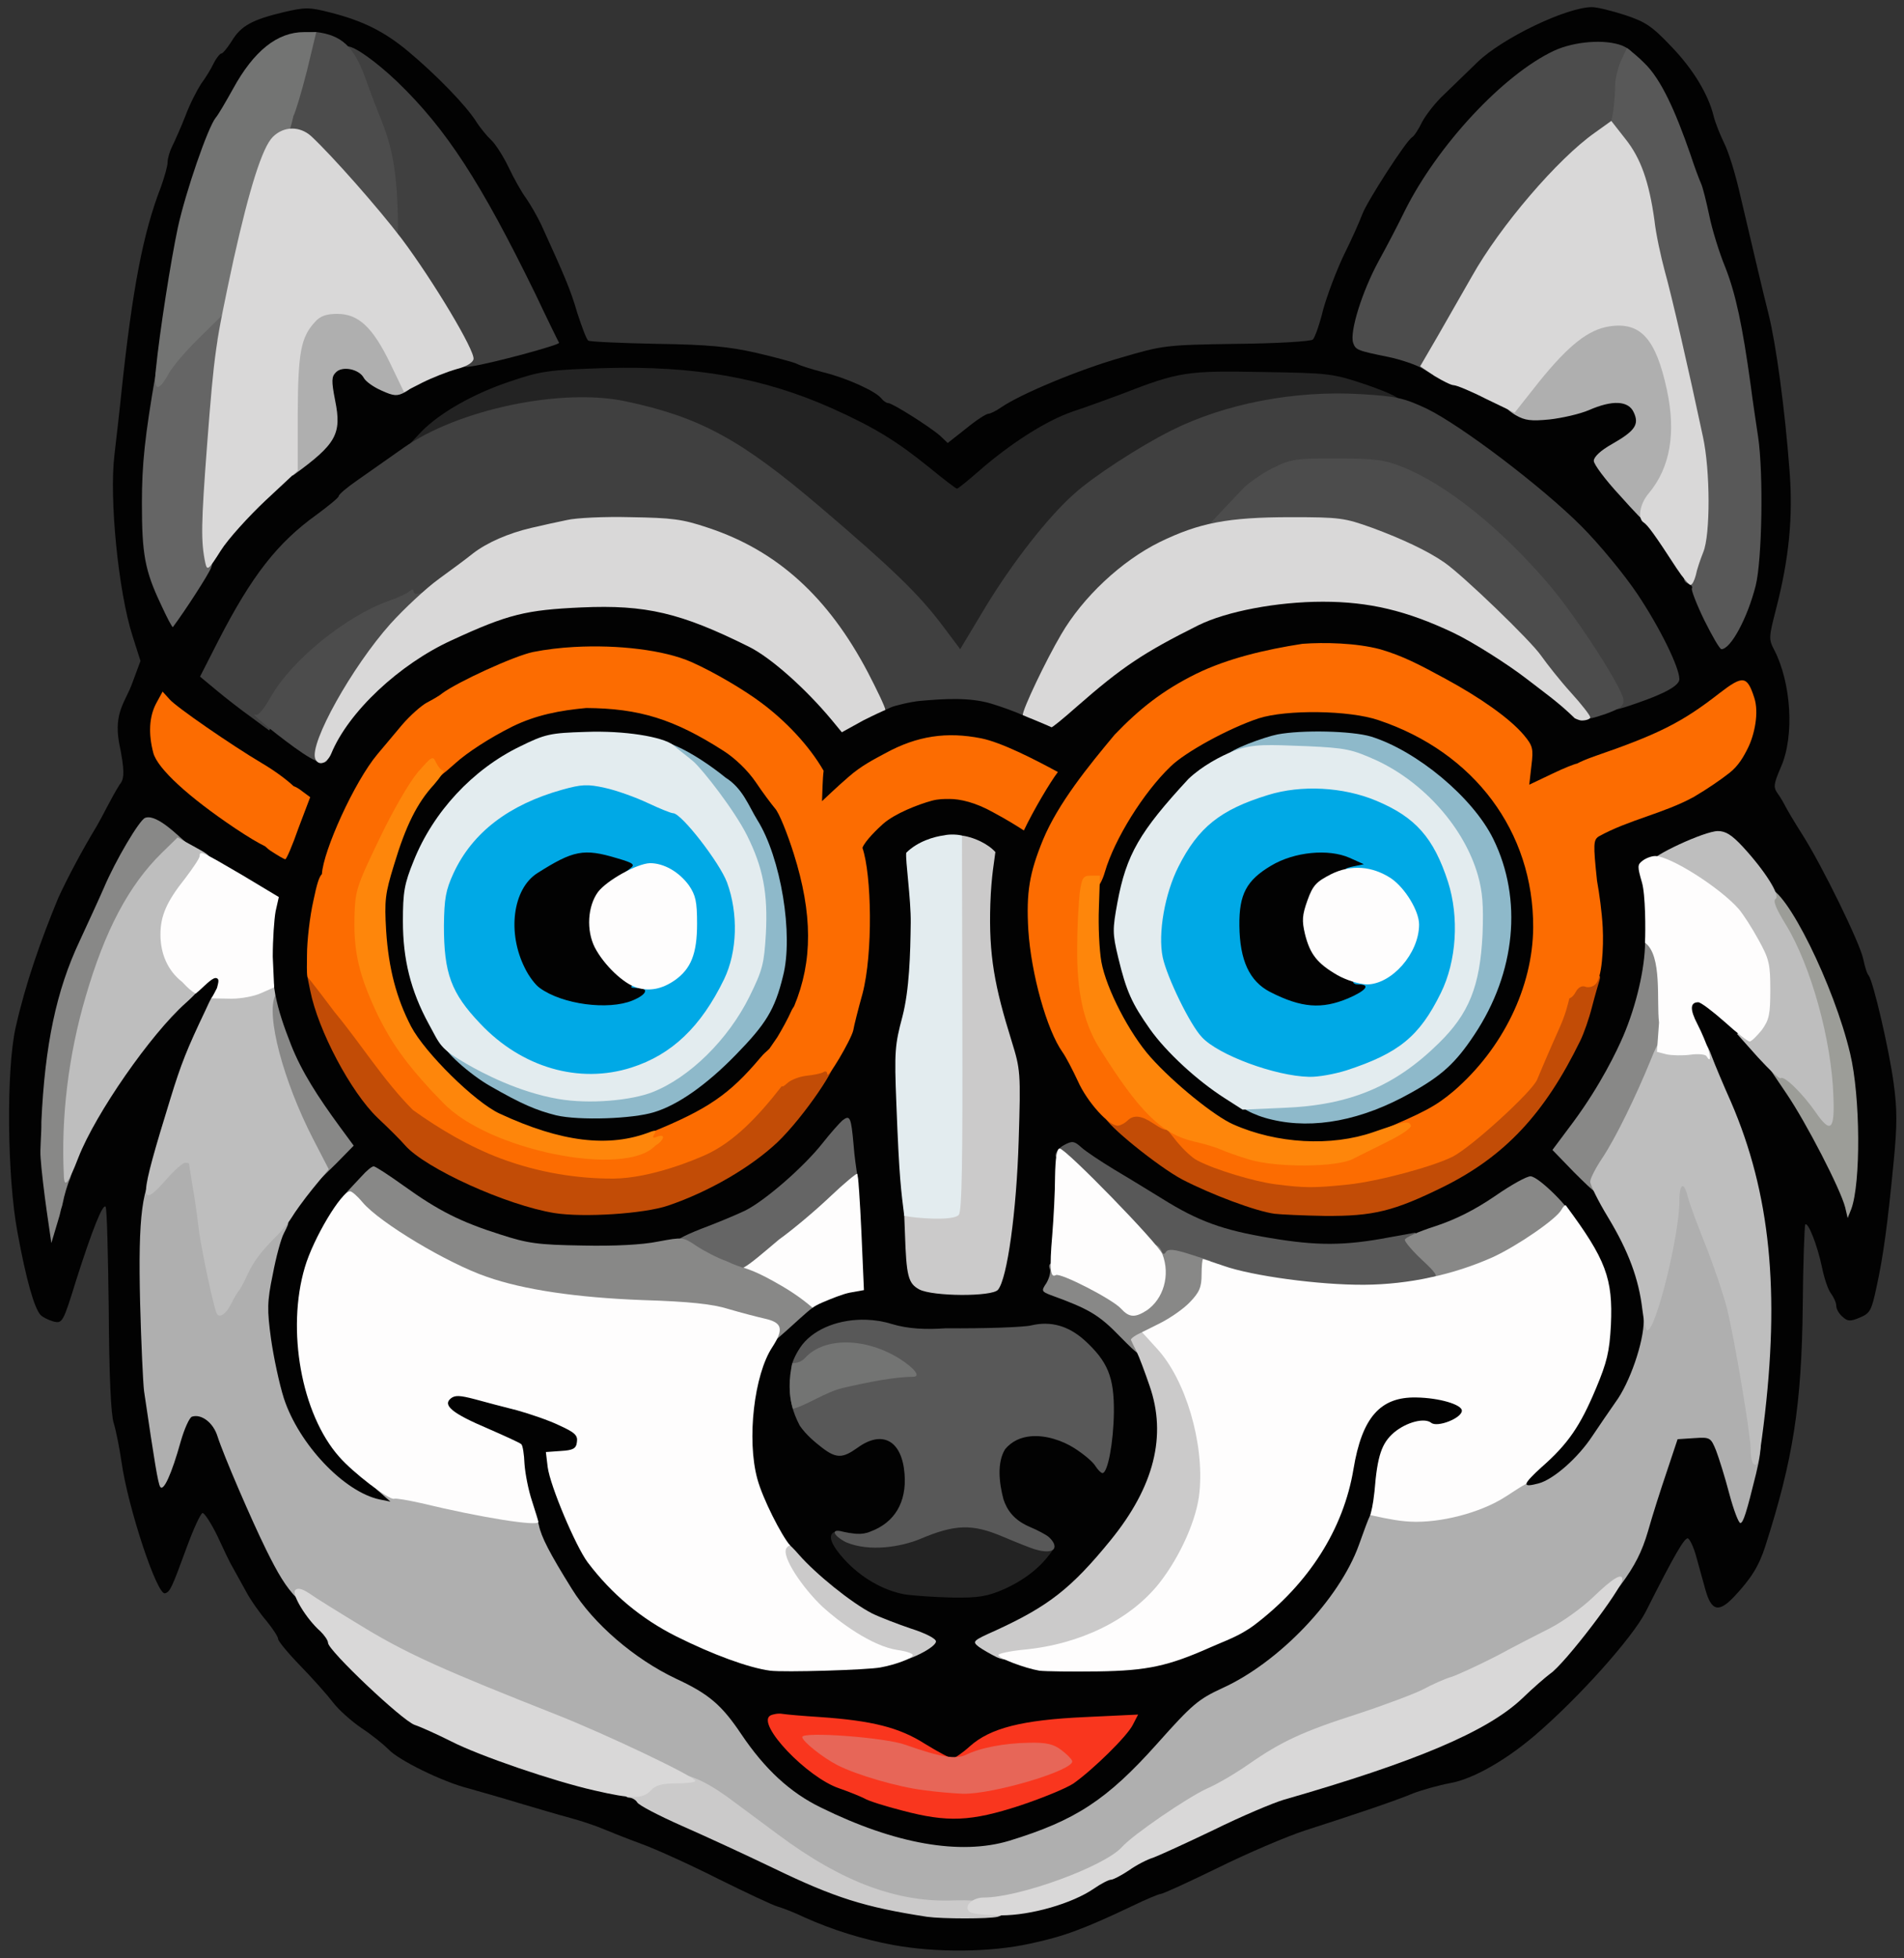 <?xml version="1.0" encoding="UTF-8" standalone="no"?>
<svg class="img-fluid" width="534" height="549" viewBox="0 0 5340 5490" version="1.1" xmlns="http://www.w3.org/2000/svg">
  <rect x="0" y="0" width="5340" height="5490" fill="#333333" stroke="none"/>
  <path style="fill:#020202" id="black"
    d="m 4465,20 c -71,0 -252,87.004 -321,154.004 -29,28 -71,68.996 -94,90.996 -23,21 -50,55.996 -61,75.996 -10,21 -23,41.004 -29,44.004 -17,11 -125,178 -139,215 -7,19 -30,71 -52,115 -21,44 -47,113.008 -58,153.008 -10,41 -23.01,77.984 -29.01,83.984 -5,5 -98.99,11.012 -212.99,12.012 -200,3 -206.99,4.004 -325.99,39.006 -119,34 -281,101.98 -335,138.98 -14,10 -31.02,18.01 -36.02,18.01 -6,0 -33.99,18 -61.99,41 l -51.99,40.99 -21.02,-20 c -27,-24 -133.99,-91.99 -145.99,-91.99 -5,0 -14,-6 -20,-14 -17,-20 -96,-56 -161,-72 -30,-8 -64,-18 -75,-24 -11,-5 -63,-19 -115,-30.996 -75,-17 -134.01,-23 -278.01,-25 -101,-2 -187.99,-6.004 -191.99,-9.004 -5,-3 -18,-38.008 -31,-78.008 -19,-65 -33.99,-99.992 -100.99,-246.992 -12,-25 -31.01,-58 -43.01,-75 -12,-16 -34,-54.992 -49,-86.992 -15,-31 -36.99,-65 -47.99,-75 C 1367.01,383.008 1347,359 1335,340 1307,296 1225,211 1146,145 1078,88 1017,58 925.996,35 c -58,-15 -70,-14.996 -130,-0.996 C 707.996,55.004 676,72 650,115 c -12,19 -25.004,35 -29.004,35 -4,0 -13.992,12.008 -21.992,28.008 -7,15 -23,40.992 -35,56.992 -11,17 -32.004,57 -44.004,90 -13,33 -29.992,71 -36.992,85 -7,14 -13.008,34 -13.008,45 0,11 -9.004,42 -19.004,70 -50,129 -79.996,286 -110.996,580 -5,50 -14.004,126 -19.004,170 -15,123 10.996,385 50.996,509 l 22.012,69.01 -23.008,61.99 c -18,51 -52.198,81.02 -37.162,166.76 16.419,79.13 15.162,102.24 2.162,117.24 -25.961,41.25 -46.513,86.53 -66.992,121 -39.768,65.65 -80.733,143.25 -105.538,197.34 C 114.348,2636 72.044,2755.96 44.004,2880 c -27,119 -24,421 5,575 24,131 47,212.99 65,231.99 6,6 21.996,14.01 35.996,18.01 25,6 27.004,3.01 64.004,-116.99 45,-141 73.992,-213 81.992,-205 4,3 7.004,132.98 9.004,288.98 1,183 6.004,295.01 14.004,318.01 6,19 15.992,69 21.992,110 18,127 100.012,374.99 122.012,366.99 14,-4 19,-14.99 60,-126.99 19,-52 39,-96.01 45,-98.01 5,-1 23.992,28 41.992,65 17,37 36.008,77.01 43.008,88.01 6,11 21.996,40 35.996,65 13,25 39.988,63 57.988,84 18,22 33.008,45 33.008,51 0,6 28.008,40 63.008,76 34,35 74.996,81.01 90.996,102.01 16,21 52,52.99 79.996,71.99 29,19 62,46 76,60 28,30 152,91 224,109 28,8 92,26 141,41 50,15 115,33.99 145,41.99 30,8 71,22 90,30 19,8 69,28.01 110,43.01 41,15 138,59.01 215,98.01 77,38 151,72.99 165,76.99 14,4 48,17 75,30 80,36 164,62.01 250,78.01 120,22 273,20.99 385,-4.01 94,-20 150,-41 285,-105 39,-19 75,-34 80,-34 6,0 78,-33.01 160,-73.01 83,-41 193,-88 245,-105 146,-47 250.01,-81.98 303.01,-103.98 26,-10 73,-23.01 105,-29.01 62,-11 153.99,-63 235.99,-133 123,-105 275,-274.99 312,-347.99 81,-161 109,-208 118,-205 5,2 15.99,24 22.99,50 7,26 19.02,67.98 26.02,93.98 17,60 37,65 80,20 48,-51 69.99,-85.99 87.99,-141.99 78,-243 102,-396.01 105,-673.01 1,-123 5.01,-225.98 7.01,-228.98 8,-8 33.99,58 46.99,120 6,30 17,62.99 25,72.99 8,11 15,26 15,35 0,9 8.01,22.99 18.01,30.99 14,13 21.99,13.01 47.99,2.01 29,-12 33.01,-19.99 47.01,-85.99 19,-86 30.99,-176.02 47.99,-351.02 10,-102 10,-147 0,-220 -13,-96 -57,-283.99 -70,-301.99 -5,-5 -11,-26 -15,-45 -8,-43 -115,-262 -171,-350 -23,-36 -44.01,-72 -48.01,-80 -4,-8 -12.99,-24 -20.99,-35 -13,-18 -12,-26 9,-75 38,-86 29,-235.01 -19,-328.01 -16,-30 -15,-35.98 5,-113.98 37,-143 48,-260.01 38,-388.01 -13,-174 -38,-356 -59,-440 -19,-75 -38,-158 -81,-340 -12,-52 -31,-115 -44,-140 -12,-25 -25,-58 -29,-75 -15,-61 -58.01,-132 -119.01,-195 -53,-56 -72,-69.008 -130,-88.008 C 4519.99,29.992 4479,20 4465,20 Z" />
  <g id="glasses">
    <path style="fill:#c24c06" id="glassesDarkerPartLeft"
      d="m 1555,3401 c -135,-22 -362,-125 -419,-190 -11,-13 -46,-48 -77,-77 -75,-72 -167,-245 -189,-357 l -8,-39 32,6 c 95,20 87,13 101,83 4,18 12,36 19,40 7,5 25,26 39,48 55,87 126,168 174,198 28,18 77,50 109,71 75,50 132,65 269,72 136,7 280,-13 351,-49 66,-33 151,-105 197,-165 36,-48 41,-51 106,-63 37,-6 73,-10 80,-8 20,7 -85,161 -158,231 -74,70 -192,139 -307,178 -67,23 -237,34 -319,21 z" />
    <path style="fill:#c24c06" id="glassesDarkerPartRight"
      d="m 3575,3403 c -53,-7 -178,-54 -259,-96 -68,-36 -216,-156 -216,-175 0,-13 55,-32 93,-32 45,0 117,39 141,75 22,34 51,51 135,80 144,51 289,50 457,0 119,-37 131,-43 244,-141 86,-75 101,-92 123,-147 14,-34 43,-101 66,-149 l 40,-88 h 46 c 40,0 46,2 41,18 -3,10 -13,44 -21,75 -8,32 -23,75 -33,95 -100,205 -212,324 -383,409 -140,69 -197,83 -334,82 -60,-1 -123,-4 -140,-6 z" />
    <path style="fill:#fc6c01" id="glassesMainRight"
      d="m 3653.01,1805 c -105.57,16.34 -209.91,41.09 -298.01,84 -94.76,46.92 -159.25,98.4 -229,171 -72.35,86.73 -158.33,191.88 -201,295 -38,93 -47,146.99 -41,251.99 8,124 52,281.01 96,343.01 10,14 29.01,51 43.01,81 26,59 88.99,128 112.99,125 8,-1 19.99,-8.01 25.99,-14.01 17,-17 39.01,-14.99 73.01,8.01 21.68,14.26 32.66,19.4 38.61,17.01 L 3300,3200 c 18,22 44,47 59,54 50,26 157,58 216,66 85,11 109,11 206,1 85,-9 237,-49.99 293,-77.99 53,-27 223,-182.02 237,-216.02 7,-17 33.99,-80.99 60.99,-140.99 19.9,-44.61 23.5,-64.14 29.51,-87.15 6.08,-1.6 12.49,-7.76 18.5,-18.85 6,-11 16,-17 25,-14 9,4 22,1 29,-6 19,-15 23.95,-104.35 21,-160 -2.34,-44.1 -9.57,-94.86 -16,-131 -11,-104 -10,-114 5,-124 83.54,-46.48 182.4,-64.4 267,-111 38.05,-22.48 73.96,-47.03 99.65,-67.2 25.61,-20.11 40.33,-46.55 52.42,-71.3 17.31,-35.44 30.93,-97.5 16.93,-139.5 -20,-62 -31.99,-62.99 -96.99,-12.99 -105,82 -170.01,114.99 -353.01,177.99 -22.4,8.09 -36.45,14.11 -46.99,19.82 -6.33,0.68 -36.97,12.64 -71.02,29.18 l -62.99,30 6,-53.01 c 6,-48 4,-55.99 -21,-85.99 -40.54,-48.22 -125.87,-106.82 -218,-156.83 -76.36,-41.46 -120.68,-64.9 -184.75,-83.77 -67.92,-18.11 -157.93,-19.88 -218.24,-15.4 z m 43.49,191.62 c 64,0.88 128.5,8.38 169.5,22.38 269,90 435,313 434,581 -1,167 -85.01,340 -223.01,459 -50,42 -80.99,59 -216.99,116 -36,15 -78.01,33.99 -93.01,41.99 -62,33 -216,23.02 -300,-18.98 -32,-16 -126.99,-38.01 -162.99,-38.01 h -25.33 c 0.73,-3.24 1.33,-6.67 1.33,-11.99 0,-12 -15,-38.01 -34,-58.01 -40,-40 -92,-112 -135,-185 -43.99,-75.66 -55.79,-138.52 -60.82,-339.73 6.45,-4.26 9.82,-12.52 9.82,-35.27 0,-26 5.01,-40 13.01,-40 7,0 18.99,-21 25.99,-46 27,-92 108.01,-222 184.01,-295 42,-41 162.99,-107 246.99,-135 39,-12.5 102.5,-18.25 166.5,-17.38 z" />
    <path style="fill:#fc6c01" id="glassesMainLeft"
      d="m 1611.21,1813.81 c -40.45,2.25 -79.96,6.95 -116.21,14.2 -53,11 -212,83.99 -255,115.99 -8,7 -28.01,18 -43.01,26 -15,8 -47,36.01 -70,63.01 -23,28 -53.99,63.99 -67.99,80.99 -65.561,77.98 -152.643,272 -156.109,336.49 -8.118,8.06 -14.1,27.67 -23.887,74.51 -10,44 -18.008,113.01 -18.008,153.01 -0.297,23.79 -0.81,50.41 0.999,59.96 34.253,43.23 54.457,70.61 76.364,99.48 75.951,91.56 135.701,190.03 219.651,274.54 74.77,53.58 159.48,103.48 246.45,136.07 106.79,40.02 216.97,56.75 316.29,56.34 106.21,-1.16 232.19,-54.14 264.29,-69.36 73.14,-35.05 138.32,-100.86 207.66,-189.98 2.43,2.6 7.06,-0.77 16.34,-9.02 10,-9 33.99,-18 52.99,-20 19,-2 40.01,-6 47.01,-10 6,-4 11,-2 11,5 0,18 66.01,-94 73.01,-122 2,-13 13.99,-60 25.99,-103 29.76,-113.24 25.67,-334.73 -0.23,-409.01 7.2,-19.73 45.13,-55.91 58.17,-67.32 33,-29 97.85,-54.21 136.07,-64.67 18.53,-5.07 34.94,-5.03 50,-5 30,0 72.53,9.53 122.53,37.53 39,21 62.32,35.5 86,50.78 27.22,-57 72.72,-133.91 95.41,-163.88 -64.83,-35.22 -158.16,-83.08 -214.96,-94.43 -96.96,-19.25 -179.12,-6.83 -266.6,40.41 -36.17,19.53 -69.85,36.46 -104.87,67.17 -35,30 -70.54,64.65 -75.07,68.59 0.93,-21.43 1.58,-65.07 4.55,-85.17 -41.36,-71.81 -107.55,-140.63 -174.53,-190.42 -43.65,-33.19 -130.55,-85.38 -196.47,-114.58 -76.5,-33.75 -206.43,-48.94 -327.79,-42.19 z M 1644,1985 c 149,1 246,31 385,120 33,21 68,54.99 90,86.99 20,30 45,63 55,75 11,12 34,69.02 52,126.02 53.41,169.16 53.57,302.03 1.3,427.81 -2.44,4.43 -4.7,6.61 -7.3,12.19 -10,23 -29,57 -40,75 l -21.95,31.93 v 0.1 c -10.07,10.25 -13.68,11.01 -26.02,26 -86,102 -146.98,144 -303.98,208 -121.91,73.42 -388.61,-14.29 -558.05,-85.04 -18.46,-7.71 -8.99,-40 -26.99,-59 -128,-128 -213.02,-301 -216.02,-435 -1,-68 2.01,-77 63.01,-206 64,-134 103.99,-199 121.99,-199 6,0 35,-23 65,-50 33,-30 96,-71.01 160,-103.01 66.48,-32.55 133.35,-45.2 207.01,-51.99 z" />
    <path style="fill:#fc6c01" id="glassesTempleLeft"
      d="M 455.996 1939 L 438.008 1971.99 C 418.008 2009.99 416 2058 430 2111 C 442 2155 528.004 2233.99 659.004 2321.99 C 696.12 2346.74 724.581 2363.65 743.477 2372.71 C 749.03 2378.1 755.605 2383.48 763.008 2388.01 C 780.008 2399.01 797 2409 800 2409 C 803 2410 819.992 2370.99 836.992 2321.99 L 870 2235 L 846.992 2218.01 C 838.636 2211.32 830.595 2206.77 823.223 2203.93 C 803.739 2185.77 771.539 2161.59 735 2140 C 649 2089 493.996 1982 475.996 1961 L 455.996 1939 z " />
    <path style="fill:#fe860b" id="glassesReflectionRight"
      d="m 3504,3251 c -33,-10 -69,-23 -80,-28 -10,-5 -45,-16 -77,-23 -89,-21 -152,-83 -264,-262 -44,-71 -63,-157 -62,-280 0,-57 4,-125 7,-153 6,-45 10,-50 32,-50 h 25 l -3,90 c -2,50 1,118 7,152 14,76 79,201 138,267 65,73 179,165 231,188 123,55 276,63 394,22 87,-30 100,-33 105,-18 2,6 -27,26 -64,44 -37,19 -81,40 -98,49 -46,24 -214,25 -291,2 z" />
    <path style="fill:#fe860b" id="glassesReflectionLeft"
      d="m 1243,3092 -32,-33 c -73,-79 -113,-135 -151,-212 -52,-109 -68,-175 -66,-273 2,-77 5,-87 69,-220 38,-80 84,-159 108,-188 41,-47 43,-48 52,-28 6,12 14,22 20,22 5,0 -7,18 -26,40 -47,51 -79,115 -112,225 -25,81 -27,99 -22,185 7,106 29,189 70,268 39,74 179,212 248,244 172,80 307,97 424,51 14,-5 16,-3 10,7 -6,10 -4,12 8,7 25,-10 20,10 -5,25 -86.32,90.85 -469.3,12.49 -595,-120 z" />
  </g>
  <g id="nose">
    <path style="fill:#232323" id="noseMainPartShadow"
      d="m 2537,4470 c -60,-11 -123,-47 -170,-99 -36,-40 -45,-65 -29,-75 4,-3 39,0 78,6 65,10 72,9 134,-17 47,-21 87,-29 145,-33 73,-3 86,-1 148,27 38,17 76,31 84,31 11,0 35.61,23.96 27.61,32.96 -24.74,36.71 -63.78,78.4 -137.61,112.04 -48,21 -72,25 -145,24 -48,-1 -108,-5 -135,-9 z" />
    <path style="fill:#585858" id="noseMainPart"
      d="m 2429.02,3700.12 c -72.32,-2.3 -142.27,23.38 -179.02,69.88 -16,21 -29.97,50 -30,64 -0.1,30.6 -20.16,81.03 23.01,162.99 17.81,26.19 44.35,47.74 62.82,62.01 41.34,31.95 59.32,28.2 99.17,0 70,-51 124.99,-19.99 131.99,74.01 6,79 -27.99,135.99 -95.99,160.99 -24.26,10.68 -51.98,6.3 -77.99,0 -34,-9 -27,11 10,30 66.33,27.84 154.65,12.53 206.99,-9 99,-42 146.99,-42.99 231.99,-6.99 40,17 79.85,32.48 88.01,35 32.85,10.13 50.75,7.42 55.93,-1.29 4.73,-7.97 -1.15,-20.94 -15.93,-33.71 -3.86,-3.33 -25,-16.01 -56,-29.01 -39.9,-18.06 -59.56,-44.65 -69.65,-75.4 -12.48,-47.05 -18.43,-103.41 4.65,-140.59 18.97,-22.83 44.31,-33.54 71.36,-36.1 42.72,-4.04 89.71,12.21 122.65,33.09 25,16 51.98,38 58.98,50 7,11 16,20 20,20 15,0 31.01,-87 32.01,-170 1,-99 -17,-143.01 -83,-203.01 -45,-40 -94.01,-53.99 -149.01,-40.99 -20,5 -127.98,9 -238.98,8 -56.02,4.01 -106.43,1.88 -152.01,-12.01 -23.5,-7.25 -47.87,-11.11 -71.98,-11.87 z" />
    <path style="fill:#737473" id="noseHighlight"
      d="m 2222.08,3822.23 c 14.64,-1.56 24.92,-3.23 36.92,-16.23 54,-58 170,-56 265,4 42,27 59,50 37,50 -49.99,0 -127.45,15.07 -197.93,31.56 -46.74,10.93 -98.74,47.32 -139.31,58.42 -11.81,-39.18 -12.08,-83.96 -1.68,-127.75 z" />
  </g>
  <g id="rightEar">
    <path style="fill:#4c4c4c" id="rightEarOuter2"
      d="m 3985,1031 c -16,-9 -57,-23 -90,-30 -89,-18 -93,-20 -100,-40 -10,-31 25,-143 71,-228 25,-45 58,-109 74,-142 92,-184 276,-382 419,-449 57,-26 142,-33 191,-14 81.97,35.926 -6.52,95.025 18.42,143.913 12.09,53.17 -25.75,101.424 -84.42,145.087 -102,76 -248,250 -326,388 -83,147 -140,245 -142,244 0,0 -14,-8 -31,-18 z" />
    <path style="fill:#585858" id="rightEarOuter1"
      d="m 4780,1739 c -22,-45 -37,-85 -35,-89 3,-5 -2,-11 -11,-14 -13,-5 -14,-15 -9,-49 l 22,-332 -108,-465 -130.42,-432.079 c 15,-10 20.42,-74.921 21.42,-120.921 0,-15 7,-44 15,-64 l 17.96,-38.293 c 16.93,12.818 32.11,25.27 48.82,42.145 47,45 87.22,135.148 129.22,256.148 11,34 25,71 30,82 5,11 15,52 23,90 8,39 28,104 45,145 29,74 48,163 71,330 6,47 16,112 21,146 15,102 11,344 -7,416 -23,91 -70,178 -96,178 -5,0 -26,-37 -48,-81 z" />
    <path style="fill:#afafaf" id="rightEarShadow"
      d="m 4543,1389 c -40,-43 -73,-87 -73,-97 0,-11 19,-29 51,-47 65,-37 77,-55 61,-89 -15,-33 -60,-35 -126,-6 -26,11 -75,22 -110,26 -52,5 -69,3 -95,-12 -17,-10 -31,-23 -31,-28 0,-17 111,-155 158,-196 50,-44 93,-60 167,-60 92,0 125,36 157,169 31,132 20,269 -28,333 -13,18 -30,45 -36,61 -7,15 -15,27 -18,26 -3,0 -38,-36 -77,-80 z" />
    <path style="fill:#d9d8d8" id="rightEarInner"
      d="m 4702,1593 c -61,-94 -81,-121 -92,-128 -18,-11 -11,-53 15,-83 59,-71 76,-168 50,-289 -31,-144 -74,-191 -161,-178 -59,9 -114,52 -198,156 l -68,86 -79,-38 c -43,-22 -84,-39 -92,-39 -7,0 -31,-12 -54,-26 l -40,-27 50,-86 c 27,-47 70,-122 95,-166 79,-141 241,-330 345,-403 l 46,-33 40,51 c 43,54 66,120 81,227 4,38 18,102 29,143 19,67 67,276 107,464 21,96 21,276 1,324 -8,20 -18,49 -21,65 -4,15 -10,27 -15,27 -4,0 -22,-21 -39,-47 z" />
  </g>
  <g id="leftEar">
    <path style="fill:#404040" id="leftEarOuter4"
      d="m 1290,1016 c 0,-21 -110,-206 -163,-275 l -42,-54 -6,-116 c -5,-89 -12,-131 -31,-181 -65,-169 -78,-207 -78,-233 0,-15 2,-27 5,-27 20,0 80,43 139,99 138,133 234,281 388,596 34,72 64,133 66,136 3,6 -190,58 -245,66 -25,4 -33,1 -33,-11 z" />
    <path style="fill:#4c4c4c" id="leftEarOuter3"
      d="M 1027,613 C 955,522 813,380 796,380 c -20,0 -22,-57 -3,-85 8,-11 19,-45 26,-76 C 847,86 846.743,94.69 887.366,89.824 958.366,98.824 992,130 1024,217 c 15,43 37,99 47,124 28,70 40,135 44,237 3,90 2,92 -20,92 -15,0 -37,-18 -68,-57 z" />
    <path style="fill:#656565" id="leftEarOuter2"
      d="m 451,1694 c -45,-95 -53,-141 -53,-284 0,-108 8,-186 39,-364 5,-30 22,-56 76,-113 60,-63 74,-73 103,-73 33,0 34,1 34,38 -1,20 -5,57 -10,82 -14,69 -41,425 -39,510 1,41 -3,87 -9,102 -8,20 -72,119 -107,166 -2,2 -17,-27 -34,-64 z" />
    <path style="fill:#737473" id="leftEarOuter1"
      d="m 437,1037 c 11,-109 42,-306 62,-400 22,-100 84,-280 106,-307 7,-8 28,-44 48,-80 C 712,142 778,90 853,90 h 34 l -26,108 c -15,59 -32,116 -38,127 -20.818,96.843 -103.629,280.533 -138,433 -25,115 -40,161 -56,176 l -21,21 7,-35 7,-35 -65,64 c -36,35 -73,79 -83,97 -30,55 -44,51 -37,-9 z" />
    <path style="fill:#afafaf" id="leftEarShadow"
      d="m 805,1243 c -9,-114 -1,-264 16,-313 23,-67 44,-80 125,-80 64,0 76,3 104,26 30,26 110,169 110,197 0,8 -11,20 -25,27 -21,11 -30,11 -65,-5 -23,-10 -45,-26 -50,-36 -13,-24 -60,-34 -78,-15 -12,12 -13,23 -2,79 19,94 3,122 -117,209 -8,7 -13,-18 -18,-89 z" />
    <path style="fill:#d9d8d8" id="leftEarInner"
      d="m 576,1579 c -13,-61 -12,-110 5,-334 20,-259 23,-280 74,-517 45,-202 81,-315 110,-344 31,-31 76,-31 108,-2 58,54 188,201 254,288 87,116 206,314 201,337 -2,10 -20,21 -48,28 -25,7 -68,24 -96,38 l -51,26 -39,-81 c -49,-101 -89,-138 -148,-138 -31,0 -48,6 -63,23 -39,43 -47,84 -48,254 v 162 l -89,83 c -49,46 -107,110 -127,142 -34,54 -38,57 -43,35 z" />
  </g>
  <g id="mouth">
    <path style="fill:#f9361e" id="tongueOuter"
      d="m 2530,5076 c -47,-12 -95,-27 -106,-34 -12,-6 -44,-19 -70,-28 -90,-30 -233,-180 -194,-204 7,-4 23,-7 34,-5 12,2 59,6 106,9 145,10 222,29 294,75 36,22 71,41 77,41 6,0 28,-15 49,-34 57,-51 146,-74 324,-82 l 148,-7 -15,29 c -16,32 -111,125 -166,164 -19,13 -87,41 -150,62 -138,45 -203,48 -331,14 z m 283,-100 c 53,-14 104,-29 114,-35 30,-17 -33,-36 -73,-22 -17,6 -40,11 -53,11 -12,0 -36,7 -53,16 -25,13 -43,14 -107,6 -42,-6 -101,-20 -131,-31 -31,-11 -79,-20 -110,-20 h -55 l 35,18 c 68,36 207,71 321,80 9,0 60,-10 112,-23 z" />
    <path style="fill:#e76658" id="tongueInner"
      d="m 2591,5019 c -74,-9 -189,-43 -242,-70 -41,-21 -99,-67 -99,-79 0,-16 233,1 290,22 99,35 140,41 169,28 40,-20 109,-33 178,-34 48,-1 68,4 89,20 15,11 29,25 31,31 9,25 -221,94 -307,92 -25,-1 -74,-5 -109,-10 z" />
  </g>
  <g id="rightEye">
    <path id="rightPupil" style="fill:#020202"
      d="m 3600,2841 c -120,-37 -154,-91 -155,-246 0,-121 15,-154 90,-199 44,-26 61,-30 145,-34 127,-6 170,10 170,62 0,31 -3,36 -22,36 -13,0 -42,9 -66,20 -71,32 -92,119 -43,177 21,26 103,73 125,73 12,0 16,10 16,39 0,37 -2,40 -49,60 -51,22 -158,28 -211,12 z" />
    <path style="fill:#00a9e6" id="rightIris"
      d="m 3530,3031 c -76,-21 -161,-62 -189,-93 -35,-37 -98,-170 -111,-232 -34,-167 53,-391 178,-459 99,-54 175,-70 302,-64 96,4 126,9 180,32 110,46 161,104 200,226 19,59 22,85 18,188 -4,109 -7,124 -36,183 -61,124 -118,171 -266,219 -73,24 -187,24 -276,0 z m 251,-232 c 51,-22 64,-39 29,-39 -13,0 -18,-5 -14,-15 4,-8 15,-15 26,-15 30,0 88,-51 108,-94 18,-39 18,-41 0,-77 -22,-43 -62,-77 -99,-86 -14,-3 -34,-13 -45,-22 -17,-15 -17,-16 10,-22 l 29,-6 -40,-18 c -59,-26 -155,-17 -220,22 -69,41 -90,80 -89,168 1,97 28,156 86,186 88,45 145,49 219,18 z" />
    <path style="fill:#fefdfd" id="rightEyeReflection"
      d="m 3751,2734 c -57,-33 -77,-59 -91,-115 -9,-38 -8,-53 7,-95 15,-42 25,-52 66,-73 56,-28 116,-23 169,12 39,27 78,91 78,129 0,81 -77,168 -147,168 -22,-1 -57,-12 -82,-26 z" />
    <path style="fill:#8eb9ca" id="rightEyeShadow"
      d="m 3567,3139 c -53,-12 -99,-38 -94,-52 2,-8 37,-12 108,-14 170,-2 301,-57 424,-178 140,-137 164,-353 59,-527 -49,-80 -144,-165 -234,-207 -74,-35 -76,-35 -212,-36 -76,0 -176.38,-3.64 -175.38,-6.64 1,-15 104.38,-52.36 140.38,-59.36 69,-13 208,-10 262,6 129,40 286,171 343,287 83,169 63,375 -53,549 -53,80 -92,115 -178,163 -137,77 -272,103 -390,75 z" />
    <path style="fill:#e3ecef" id="rightEyeWhite"
      d="m 3435,3079 c -77,-49 -164,-129 -210,-194 -50,-71 -66,-105 -89,-201 -16,-67 -16,-78 -2,-154 25,-134 62,-198 199,-346 36.95,-35.42 90.29,-64.37 128.73,-79.26 54,-20 94.27,-16.74 203.27,-12.74 111,5 127,9 196,40 133,62 246,189 284,322 13,46 16,84 13,165 -7,146 -38,223 -123,306 -123,121 -250,174 -435,181 l -115,5 z m 341,-78 c 147,-48 205,-95 265,-217 44,-89 52,-212 20,-312 -40,-123 -91,-181 -201,-227 -93,-39 -211,-45 -304,-16 -133,41 -195,90 -251,201 -38,75 -58,187 -44,254 12,56 77,190 110,224 46,50 206,109 300,111 26,1 73,-8 105,-18 z" />
  </g>
  <g id="leftEye">
    <path id="leftPupil" style="fill:#020202"
      d="m 1550,2832 c -25,-9 -55,-24 -66,-32 -62,-44 -93,-207 -60,-308 17,-51 32,-65 120,-114 40,-22 145,-23 214,-3 50,15 52,17 52,50 0,30 -5,37 -37,54 -45,22 -68,46 -82,84 -9,23 -7,35 8,66 24,46 94,111 121,111 17,0 20,7 20,40 0,36 -3,41 -36,55 -50,21 -195,19 -254,-3 z" />
    <path style="fill:#00a9e6" id="leftIris"
      d="m 1520,3026 c -89,-26 -137,-56 -203,-126 -86,-91 -102,-138 -102,-305 0,-108 3,-125 27,-177 51,-110 132,-176 271,-223 117,-39 211,-32 333,26 34,16 66,29 72,29 6,0 38,31 70,69 82,95 102,151 102,289 0,98 -3,112 -29,167 -65,134 -147,212 -260,248 -64,20 -214,22 -281,3 z m 254,-221 c 41,-17 47,-35 14,-35 -22,-1 -23,-1 -4,-15 11,-8 28,-15 37,-15 29,0 86,-62 98,-107 13,-48 7,-86 -21,-126 -27,-37 -56,-51 -105,-48 -46,2 -53,-4 -26,-24 15,-11 11,-15 -37,-29 -93,-28 -122,-22 -223,42 -69,44 -85,167 -35,266 11,23 30,48 42,56 63,46 192,63 260,35 z" />
    <path style="fill:#fefdfd" id="leftEyeReflection"
      d="m 1786,2769 c -37,-11 -92,-63 -118,-113 -24,-48 -20,-115 9,-155 25,-33 110,-80 146,-81 39,0 81,24 109,62 19,28 23,45 23,108 0,84 -17,126 -62,158 -36,25 -71,32 -107,21 z" />
    <path style="fill:#8eb9ca" id="leftEyeShadow"
      d="m 1560,3127 c -56,-14 -98,-32 -185,-82 -57,-32 -137,-104 -129,-117 11,-17 80,-8 114,15 19,13 78,43 130,67 86,40 102,44 175,44 60,0 94,-6 135,-22 156,-63 303,-256 317,-417 7,-84 -13,-171 -58,-255 -34,-64 -149,-195 -179,-205 -15,-5 -20,-15 -20,-41 0,-39 -1,-38 37,-22 42.46,18.57 96.46,54.33 138.1,88.28 48.15,30.32 64.38,78.88 88.9,118.72 66,105 102,322 72,438 -23,94 -48,134 -133,221 -82,84 -162,140 -228,160 -60,19 -211,24 -275,9 z" />
    <path style="fill:#e3ecef" id="leftEyeWhite"
      d="m 1565,3081 c -111.12,-19.29 -211.35,-72.26 -255.8,-97.91 -76.72,-44.27 -74.31,-53.01 -107.2,-113.09 -50,-92 -72,-180 -72,-287 0,-82 4,-105 30,-169 55,-138 166,-257 298,-321 71,-35 85,-38 185,-41 108.7,-4.06 215.43,13.6 245.45,36.97 12.69,12.14 41.04,32.49 56.17,45.87 27.17,24.04 115.38,137.16 150.38,207.16 45,90 59,162 53,276 -5,84 -9,101 -46,176 -60,121 -168,227 -272,268 -59,23 -175.37,34.56 -265,19 z m 206,-88 c 113,-36 195,-114 260,-248 37,-77 40,-184 8,-271 -21,-56 -128,-194 -151,-194 -6,0 -38,-13 -72,-29 -34,-16 -87,-35 -119,-42 -49,-11 -66,-10 -120,5 -150,42 -252,120 -305,234 -22,48 -26,71 -27,147 0,134 20,189 102,275 116,123 277,170 424,123 z" />
  </g>
  <g id="betweenEyes">
    <path style="fill:#cbcaca" id="noseRight"
      d="m 2578,3615 c -31,-17 -36,-37 -40,-158 l -3,-77 161.39,-1037.45 c 34.34,3.88 75.03,23.51 95.27,46.33 -2.24,21.48 -11.37,65.08 -14.08,144.12 -5,146 12.42,234 59.42,385 25,81 26,88 20,280 -6,198 -32,387 -58,418 -16,20 -184,19 -221,-1 z" />
    <path style="fill:#e3ecef" id="noseLeft"
      d="M 2536.04,3408.79 C 2527.39,3338.13 2522,3307 2514,3095 c -6,-148 -4,-166 17,-245 19.45,-75 22.18,-174.89 23.26,-262.83 0.8,-65.6 -15.55,-177.08 -12.55,-196.4 32.3,-32.06 78.26,-45.17 106.29,-48.77 16.3,-4.03 42.03,-2.09 50.01,0.84 L 2699,2865 c 1,389 -1,531 -10,541 -15,18 -123.18,9.24 -152.96,2.79 z" />
  </g>
  <path style="fill:#232323" id="fur33"
    d="m 2612,1783 c -65,-87 -139,-159 -341,-331 -176,-150 -268,-210 -391,-253 -133,-47 -220,-61 -310,-50 -102,13 -222,43 -305,76 -36,15 -76,25 -91,23 l -25,-3 33,-35 c 52,-53 147,-107 250,-141 85,-29 108,-32 264,-37 252,-7 445,27 638,113 122,55 181,92 274,167 39,32 73,58 76,58 3,0 30,-22 61,-49 89,-78 190,-142 263,-167 37,-12 99,-35 137,-49 162,-63 184,-66 395,-62 190,3 198,4 293,36 66,23 97,38 97,49 0,13 -15,14 -104,9 -175,-11 -362,26 -511,100 -86,43 -217,128 -269,174 -70,61 -183,205 -253,323 -63,108 -70,115 -99,116 -27,0 -38,-9 -82,-67 z" />
  <path style="fill:#404040" id="fur32"
    d="m 705,2011 c -28,-20 -72,-54 -97,-75 l -47,-39 51,-100 c 94,-183 166,-275 276,-354 34,-25 62,-48 62,-52 0,-5 24,-25 53,-45 28,-20 86,-60 128,-90 153,-108 443,-169 623,-131 208,44 323,106 547,297 202,172 276,244 341,330 l 51,68 72,-120 c 75,-123 173,-249 246,-314 52,-48 184,-134 274,-179 152,-76 347,-113 532,-102 100,6 121,11 185,41 96,47 322,218 433,329 50,50 120,135 157,190 63,94 118,206 118,239 0,18 -40,40 -118,67 -63,22 -72,23 -72,9 0,-22 -137,-230 -203,-308 -135,-160 -293,-286 -414,-332 -86,-33 -203,-38 -271,-12 -64,25 -126,71 -167,125 -23,31 -43,44 -85,57 -194,59 -343,206 -449,443 -29,65 -32,67 -53,56 -35.72,-15.96 -70.86,-27.97 -97,-36 -60.72,-18.64 -133.54,-13.87 -200,-8 -27.88,2.46 -73.82,14.11 -82,18 -9.18,4.37 -13.8,6.64 -18.33,8.13 -24.81,-11.36 -42.56,-15.41 -82.67,-89.13 -112,-205 -252,-328 -445,-394 -85,-29 -93,-29 -223,-24 -169,6 -321,44 -359,89 -7,10 -24,17 -37,17 -13,0 -24,5 -24,11 0,27 -91,88 -157,105 -131,34 -307,170 -368,286 l -30,56 z" />
  <path style="fill:#4c4c4c" id="fur31"
    d="m 825,2095 c -62,-45 -129,-101 -108,-91 6,4 24,-17 43,-51 58,-102 210,-226 332,-269 23,-8 47,-19 55,-25 9,-8 13,-8 13,-1 0,6 7,9 15,6 11,-5 15,1 15,18 0,17 -20,47 -59,89 -91,100 -211,297 -211,348 0,32 -27,25 -95,-24 z" />
  <path style="fill:#4c4c4c" id="fur30"
    d="m 4374,1971 c -22,-25 -59,-71 -81,-101 -38,-52 -217,-225 -272,-263 -46,-32 -119,-67 -208,-99 l -86,-31 -174,6 c -95,4 -173,5 -173,3 0,-4 14,-19 104,-114 17,-18 56,-45 86,-60 51,-25 64,-27 180,-27 107,1 134,4 183,24 124,49 280,175 414,333 76,90 202,285 206,319 2,18 -8,25 -48,40 -72,25 -85,22 -131,-30 z" />
  <path style="fill:#585858" id="glassesShadow6"
    d="m 3725,3634 c -126,-12 -278,-39 -335,-60 -36,-13 -87,-24 -113,-24 -26,0 -47,-4 -47,-10 0,-5 -61,-71 -135,-146 -74,-76 -135,-145 -135,-154 0,-9 11,-23 25,-30 22,-12 28,-11 48,7 12,11 54,39 92,62 39,23 99,60 135,82 99,62 169,88 303,110 130,22 208,22 334,-2 l 72,-13 49,45 c 38,34 50,51 51,75 1,29 -2,31 -51,42 -59,12 -231,22 -293,16 z" />
  <path style="fill:#656565" id="glassesShadow5"
    d="m 2080,3601 c -14,-9 -46,-25 -72,-35 -58,-21 -112,-57 -116,-76 -2,-11 22,-24 75,-45 43,-16 98,-39 123,-51 56,-28 164,-122 217,-189 22,-28 47,-56 56,-64 21,-16 24,-9 31,69 2,30 8,70 11,88 7,31 3,38 -41,84 -27,27 -83,74 -124,103 -75,53 -76,53 -72,94 4,41 4,41 -29,41 -19,0 -45,-9 -59,-19 z" />
  <path style="fill:#888887" id="glassesShadow4"
    d="m 2157,3746 c -3,-7 -23,-17 -44,-20 -21,-4 -66,-16 -100,-26 -45,-14 -109,-21 -240,-25 -186,-7 -334,-29 -438,-65 -120,-41 -314,-162 -358,-222 -19,-26 -20,-29 -5,-45 9,-10 28,-30 42,-45 14,-16 29,-28 34,-28 5,0 43,25 85,55 96,69 159,101 270,136 77,25 105,29 230,31 89,2 168,-2 212,-11 70,-13 71,-13 108,12 21,14 59,34 85,43 46.72,22.34 69.73,22.68 78.97,24.28 54.67,16.41 100.03,41.33 144.28,67.26 -0.9,13.26 28.38,32.14 18.27,38.52 -9.05,6.6 -21.93,17.59 -35.52,29.94 -67.05,60.95 -71,64 -76,64 -3,0 -8,-6 -11,-14 z" />
  <path style="fill:#888887" id="glassesShadow3"
    d="m 3995,3590 c 3,-5 15,-10 25,-10 14,0 7,-12 -30,-46 -28,-26 -50,-52 -50,-58 0,-6 38,-23 85,-38 58,-19 111,-46 167,-84 46,-32 91,-57 101,-56 23,1 117,95 117,116 0,33 -155,130 -273,172 -46,16 -151,19 -142,4 z" />
  <path style="fill:#888887" id="glassesShadow2"
    d="m 4414,3286 -60,-62 59,-79 c 76,-103 121.77,-198.59 139.77,-240.59 35.99,-84.31 60.66,-188.36 61.12,-263.33 1.85,-39.38 19.11,-17.08 38.11,-19.08 25,-3 25,-1 32,83 10,119 -1,239 -26,300 -46,111 -99,219 -133,269 -19,29 -35,58 -35,65 0,19 -13,10 -76,-53 z" />
  <path style="fill:#888887" id="glassesShadow1"
    d="m 848,3222 c -71,-138 -99,-231 -105,-345 4.57,-28.28 7.302,-58.24 29.469,-87.36 8.449,44.18 23.195,87.17 43.745,139.55 29.749,75.57 75.806,146.58 136.786,229.81 l 39,53 -49,50 -50,49 z" />
  <path style="fill:#888887" id="fur26"
    d="m 422.773,2292.07 c -6.015,-1.12 -11.281,-0.81 -15.781,0.94 -16,6 -82.996,118.99 -115.996,196.99 -13,30 -43.988,97 -67.988,149 -65,138 -97.012,290 -107.012,506 0.534,38.41 -4.535,75.62 -1.992,103.01 2,31 9.992,97.99 16.992,146.99 l 13.008,90 17.988,-60 c 3.942,-12.11 6.916,-23.57 9.317,-34.9 1.57,-5.36 3.137,-8.78 4.687,-17.09 4,-21 12.996,-52 20.996,-70 7,-19 13.008,-70 13.008,-120 1,-152 51.008,-373 123.008,-535 43,-98 76,-148 145,-220 l 53.984,-57.01 -33.984,-30 c -32.25,-29.25 -57.188,-45.55 -75.235,-48.93 z" />
  <path style="fill:#9c9d98" id="fur25"
    d="m 5175,3385 c -13,-51 -109,-237 -164,-318 l -52,-77 h 38 c 29,0 45,8 75,37 37,36 38,36 38,13 -1,-91 -75,-324 -131,-417 -44,-72 -53,-133 -20,-133 50,0 185,273 230,464 29,121 30,364 3,436 l -10,25 z" />
  <path style="fill:#afafaf" id="fur24"
    d="m 2473,5340 c -93,-22 -202,-79 -320,-166 -43,-32 -100,-74 -128,-95 -61,-45 -338,-180 -495,-242 -307,-120 -413,-168 -544,-247 -152,-92 -175,-115 -239,-244 -42,-85 -120,-266 -137,-319 -12,-39 -46,-64 -72,-55 -7,3 -21,34 -31,69 -26,93 -49,143 -58,127 -6,-11 -15,-64 -45,-268 -3,-25 -8,-135 -11,-245 -6,-248 5,-332 51,-387 27,-32 37,-38 73,-38 47,0 44,-7 63,135 20,139 42,234 55,229 6,-3 17,-20 24,-39 7,-19 18,-40 24,-47 7,-7 25,-30 40,-50 21,-29 35,-38 58,-38 33,0 34,1 15,38 -8,15 -22,67 -31,115 -16,77 -16,99 -5,180 7,50 23,126 36,167 42,129 169,263 269,284 l 30,6 -35,-31 c -20,-18 -26,-26 -13,-20 12,6 40,11 63,11 23,0 69,7 103,15 34,8 114,25 177,38 112,22 114,23 121,52 7,34 30,79 93,180 60,97 175,196 291,251 93,43 129,74 184,156 66,98 137,164 224,206 207,102 390,134 527,93 186,-57 274,-114 416,-273 98,-110 115,-124 182,-155 159,-72 328,-249 383,-401 46,-126 37,-119 117,-101 76,16 220,-25 289,-82 7,-7 31,-15 54,-19 38,-7 39,-7 23,11 -8.47,9.24 -12.94,15.52 -13.06,19.17 -0.19,5.83 10.7,4.98 34.06,-1.17 41.99,-11.05 111,-72 151,-133 19,-28 48,-71 65,-95 40,-54 79,-168 79,-228 0,-24 5,-53 11,-65 17,-32 59,-243 59,-299 v -50 l 37,3 c 31,3 38,8 46,33 5,17 28,80 52,140 51,129 66,189 100,389 29,173 30,194 10,278 -27,110 -36,138 -44,138 -5,0 -19,-37 -31,-82 -12,-46 -29,-100 -37,-121 -15,-37 -17,-38 -62,-35 l -46,3 -30,90 c -17,50 -41,125 -53,168 -17,58 -37,97 -76,150 -69,92 -91,113 -168,151 -35,18 -103,53 -151,79 -49,25 -105,51 -125,58 -21,6 -56,22 -80,35 -23,12 -105,43 -181,68 -156,50 -217,78 -310,143 -36,25 -87,55 -115,67 -55,25 -209,130 -240,165 -30,34 -203,111 -286,127 -125,25 -320,27 -417,4 z" />
  <path style="fill:#bebebe" id="fur23"
    d="m 4917,4103 c -4,-3 -7,-21 -7,-39 0,-40 -44,-303 -66,-394 -9,-36 -35,-114 -59,-175 -24,-60 -47,-122 -51,-138 -11,-46 -24,-41 -24,11 0,95 -66,362 -90,362 -4,0 -10,-27 -14,-60 -10,-84 -38,-161 -96,-257 -28,-46 -50,-91 -50,-100 0,-9 16,-40 35,-68 37,-56 93,-171 135,-274 21,-53 28,-61 45,-55 11,4 40,6 65,5 44,-1 45,-1 61,41 9,24 33,81 54,128 110,255 138,531 91,907 -13,103 -17,119 -29,106 z" />
  <path style="fill:#bebebe" id="fur22"
    d="m 606,3678 c -13,-40 -46,-200 -50,-243 -3,-27 -10,-77 -16,-110 -5,-33 -10,-61 -10,-62 0,-2 -5,-3 -11,-3 -6,0 -29,20 -51,45 -80,91 -79,63 10,-225 30,-98 47,-140 98,-247 6.751,-14.75 11.897,-26.09 16.752,-34.6 3.287,-5.76 29.288,-20.56 54.037,-21.31 19,0 39.211,-14.09 53.211,-22.09 39,-22 68.817,-14.15 68.817,12.85 1.336,7.49 2.475,14.84 3.554,22.14 -27.606,56.02 22.963,241.52 104.629,401.01 l 45,87 -46,56 c -25,31 -50,66 -57,78 -7,12 -26,36 -43,53 -44,44 -65,71 -84,113 -9,20 -20,39 -23,42 -3,3 -12,18 -20,34 -16,33 -37,45 -43,24 z" />
  <path style="fill:#bebebe" id="fur21"
    d="m 179,3295 c -8,-163 13,-337 61,-500 54,-186 121,-313 214,-404 l 44,-43 51,28 c 61,33 61,37 -9,129 -26,35 -51,77 -55,93 -8,40 15,94 54,123 17,12 31,28 31,35 0,7 -22,32 -49,56 -98,87 -253,310 -301,433 -29,75 -40,88 -41,50 z" />
  <path style="fill:#bebebe" id="fur20"
    d="m 5092,3118 c -36,-52 -89,-104 -98,-95 -3,3 -32,-24 -64,-59 l -58,-65 29,-31 c 51,-56 47,-128 -14,-230 -43,-74 -115,-137 -214,-187 -24,-12 -43,-27 -43,-34 0,-17 151,-87 188,-87 22,0 39,11 69,43 63,68 107,138 93,147 -8,5 0,26 29,73 70,115 128,323 133,481 4,95 -8,105 -50,44 z" />
  <path style="fill:#888887" id="noseShadow3"
    d="m 3142,3748 c -59,-61 -87,-78 -195,-117 -26,-10 -27,-12 -12,-34 8,-14 13,-32 9,-41 -11,-29 51,-19 135,24 44,22 82,44 86,50 25,41 75,-30 67,-96 -3,-30 -1,-44 7,-44 6,0 14,7 18,16 4,11 8,12 13,4 6,-9 22,-8 66,6 l 59,19 3,56 c 3,51 0,58 -31,90 -19,19 -62,48 -95,65 -38,18 -62,36 -64,48 -2,15 -16,5 -66,-46 z" />
  <path style="fill:#cbcaca" id="noseShadow2"
    d="m 2445,4646 c -68,-22 -104,-45 -166,-109 -73,-74 -119,-150 -119,-194 0,-48 30,-43 80,15 48,55 147,135 205,165 22,11 72,30 110,43 41,13 70,28 70,36 0,17 -82,58 -115,57 -14,0 -43,-6 -65,-13 z" />
  <path style="fill:#cbcaca" id="noseShadow1"
    d="m 2795,4646 c -16,-8 -39,-21 -50,-29 -19,-15 -17,-17 48,-46 148,-68 212,-118 322,-253 122,-150 158,-293 109,-433 -13,-38 -29,-81 -36,-95 -7,-14 -14,-28 -16,-33 -2,-4 14,-15 34,-23 l 38,-16 36,38 c 46,49 96,169 111,265 7,43 9,112 5,164 -5,75 -12,102 -40,160 -73,148 -170,236 -306,279 -100,32 -214,42 -255,22 z" />
  <path style="fill:#cbcaca" id="fur11"
    d="m 2600,5374 c -175,-27 -258,-53 -430,-136 -79,-38 -196,-92 -260,-120 -63,-28 -119,-57 -123,-65 -4,-7 -15,-13 -22,-13 -8,0 -15,-7 -15,-15 0,-8 6,-15 13,-15 8,0 22,-9 32,-20 14,-15 31,-20 72,-20 60,0 109,20 188,79 28,21 85,63 128,95 179,133 335,191 494,184 40,-1 75,1 79,5 4,4 20,7 36,7 34,0 38,25 6,34 -24,6 -155,6 -198,0 z" />
  <path style="fill:#d9d8d8" id="fur10"
    d="m 2721,5361 c -21,-14 4,-41 38,-41 100,0 338,-87 387,-141 31,-35 185,-140 240,-165 28,-12 79,-42 115,-67 93,-65 154,-93 310,-143 76,-25 158,-56 181,-68 24,-13 59,-29 80,-35 20,-7 76,-33 125,-58 48,-26 116,-61 150,-78 35,-18 90,-57 122,-88 55,-53 81,-68 81,-49 0,25 -162,238 -203,265 -12,9 -47,39 -78,69 -98,93 -300,178 -669,284 -30,9 -118,46 -195,84 -77,37 -154,72 -170,78 -17,5 -48,21 -69,36 -21,14 -44,26 -50,26 -6,0 -28,11 -48,25 -61,42 -177,75 -260,75 -40,0 -79,-4 -87,-9 z" />
  <path style="fill:#d9d8d8" id="fur9"
    d="m 1668,5020 c -115,-26 -323,-97 -403,-138 -38,-19 -84,-40 -102,-46 -35,-12 -243,-209 -243,-230 0,-7 -10,-21 -21,-32 -40,-35 -82,-105 -71,-116 7,-7 19,-4 39,9 15,11 86,55 157,98 121,73 224,119 541,244 136,54 385,172 385,184 0,4 -24,7 -53,7 -41,0 -58,5 -72,20 -22,24 -53,24 -157,0 z" />
  <path style="fill:#d9d8d8" id="fur8"
    d="m 884,2127 c -16,-44 103,-257 211,-378 39,-43 100,-100 136,-126 36,-26 79,-58 95,-71 40,-31 100,-57 164,-72 30,-7 75,-17 100,-22 25,-6 105,-10 179,-8 116,2 144,5 218,30 193,64 336,194 447,405 25,48 49.11,98.29 49.11,105.29 -4.67,2.02 -28.85,12.93 -60.85,28.93 L 2361,2053 l -28,-34 c -74,-89 -172,-176 -233,-206 -191,-95 -289,-118 -469,-110 -156,7 -206,19 -364,92 -147,67 -290,201 -338,318 -12,28 -36,36 -45,14 z" />
  <path style="fill:#d9d8d8" id="fur7"
    d="m 2910,2022.14 c -21,-9 -37.42,-15.52 -41.57,-17.4 0,-17 64.57,-152.74 107.57,-225.74 61,-105 169,-206 276,-259 111,-54 191,-70 369,-70 137,0 150,2 228,30 84,31 156,65 202,97 52,36 242,219 271,261 17,24 54,71 84,104 30,33 54,64 54,69 0,5 -11,9 -24,9 -4.28,0 -11.05,-2.29 -19.28,-6.16 -41.12,-41.33 -96.84,-80.84 -136.2,-111.45 -49.39,-38.23 -148.91,-102.05 -204.52,-128.39 -130.98,-62.04 -236,-87 -366,-87 -128,0 -270,27 -349,66 -154,77 -213,116 -342,229 -36,32 -68,58 -70,57 -2,-1 -19,-8.86 -39,-16.86 z" />
  <path style="fill:#fefdfd" id="fur6"
    d="m 2160,4684 c -60,-8 -161,-45 -263,-96 -98,-49 -181,-118 -249,-208 -34,-46 -105,-214 -112,-267 l -5,-42 42,-3 c 35,-2 43,-7 45,-25 3,-19 -6,-27 -50,-47 -29,-14 -82,-32 -118,-42 -36,-9 -89,-23 -118,-31 -42,-11 -56,-12 -68,-2 -23,19 5,42 104,84 48,21 90,40 94,44 4,3 8,28 9,55 2,28 11,74 21,104 10,31 18,57 18,59 0,13 -156,-11 -330,-53 -36,-8 -70,-14 -75,-12 -14,4 -115,-73 -154,-118 -106,-120 -148,-356 -96,-531 24,-82 103,-213 127,-213 5,0 21,14 35,31 48,57 238,171 349,209 103,36 251,58 437,65 129,4 196,11 240,25 34,10 80,22 102,27 49,11 54,29 21,80 -51,77 -72,259 -42,369 15,56 67.76,158.99 91.98,186.99 -4.42,1.13 -7.31,3.34 -9.98,7.01 -16.45,22.66 46.6,113.89 101,165 44.22,40.68 137,110 210,121 24,3 43,10 43,14 0,9 -47,27 -91,35 -37,7 -269,14 -309,9 z" />
  <path style="fill:#fefdfd" id="fur5"
    d="m 2915,4684 c -41,-7 -115,-35 -115,-44 0,-4 32,-11 72,-15 158,-15 298,-84 379,-186 59,-75 106,-180 113,-255 14,-138 -39,-317 -120,-404 l -41,-45 50,-25 c 28,-14 66,-40 84,-59 27,-28 33,-42 33,-78 0,-23 2,-43 4,-43 2,0 28,9 58,19 79,28 268,54 395,53 124,-1 249,-28 359,-77 68,-31 179,-107 193,-133 5,-9 11,-15 13,-12 112,151 132,204 126,335 -4,75 -11,104 -42,178 -44,105 -78,155 -152,220 -19.46,17.52 -43.83,40.93 -42.93,46.54 -29.67,16.41 -48.75,31.61 -74.14,46.05 -74.23,41.94 -185.92,67.76 -266.93,59.41 -36,-3 -89.67,-15.88 -96.71,-17.31 2.7,-12.2 6.99,-23.05 11.71,-66.69 8,-100 20,-135 55,-165 35,-29 85,-42 104,-27 17,14 86,-13 86,-34 0,-17 -63,-36 -128,-37 -101,-2 -152,56 -176,201 -28,168 -125,321 -278,437 -42.96,31.98 -83.68,44.77 -122,62 -119,53 -178,66 -316,68 -74,1 -148,0 -165,-2 z" />
  <path style="fill:#fefdfd" id="fur4"
    d="m 3144,3669 c -23,-26 -171,-102 -183,-94 -15,9 -18,-18 -10,-110 4,-49 8,-125 8,-167 1,-52 5,-78 13,-78 17,0 277,267 288,296 23,59 3,126 -44,158 -33,21 -49,20 -72,-5 z" />
  <path style="fill:#fefdfd" id="fur3"
    d="m 2278.99,3666.44 c -36.67,-31.3 -69.94,-52.44 -111.92,-75.61 -27.07,-14.94 -53.28,-27.84 -82.03,-36.69 20.73,-11.25 54.65,-40.9 99.96,-79.14 38,-27 102,-81 142,-119 40,-38 75,-67 77,-65 3,2 8,77 12,165 l 7,161 -39,7 c -21,4 -54.15,17.79 -76,27 -14.38,6.06 -25.09,12.27 -29.01,15.44 z" />
  <path style="fill:#fefdfd" id="fur2"
    d="m 4786,2961 c -3,-5 -24,-7 -45,-4 -22,3 -52,2 -67,-1 l -27,-7 6,-82 c -7.49,-59.85 9.65,-188 -39.41,-224.05 1.71,-35.42 1.48,-135.04 -8.59,-168.95 -13,-45 -13,-50 2,-61 9,-7 25,-13 35,-13 42,0 181,88 234,148 13,15 38,54 56,87 30,54 33,68 33,140 0,69 -3,84 -24,113 -14,17 -29,32 -34,32 -5,0 -37,-25 -70,-55 -34,-30 -67,-55 -74,-55 -23,0 -24,20 -2,62 12,23 25,55 30,70 8,28 5,36 -5,19 z" />
  <path style="fill:#fefdfd" id="fur1"
    d="m 511,2753 c -40,-31 -61,-78 -61,-133 0,-53 18,-93 69,-157 22,-29 41,-57 41,-63 0,-16 6,-13 117,52 l 105,63 -9,40 c -4,22 -8,79 -8,127 l 3.872,86.2 L 733,2784 c -19,9 -56,16 -84,16 l -56.308,-1.02 c 6.112,-9.66 10.875,-19.32 15.869,-28.98 4,-16 7.073,-25.28 -1.469,-27.7 C 597.575,2739.61 581,2757 558,2778 c -3.388,2.82 -6.557,5.43 -9.479,7.79 -12.626,-7.92 -21.128,-15.1 -37.521,-32.79 z" />
</svg>
